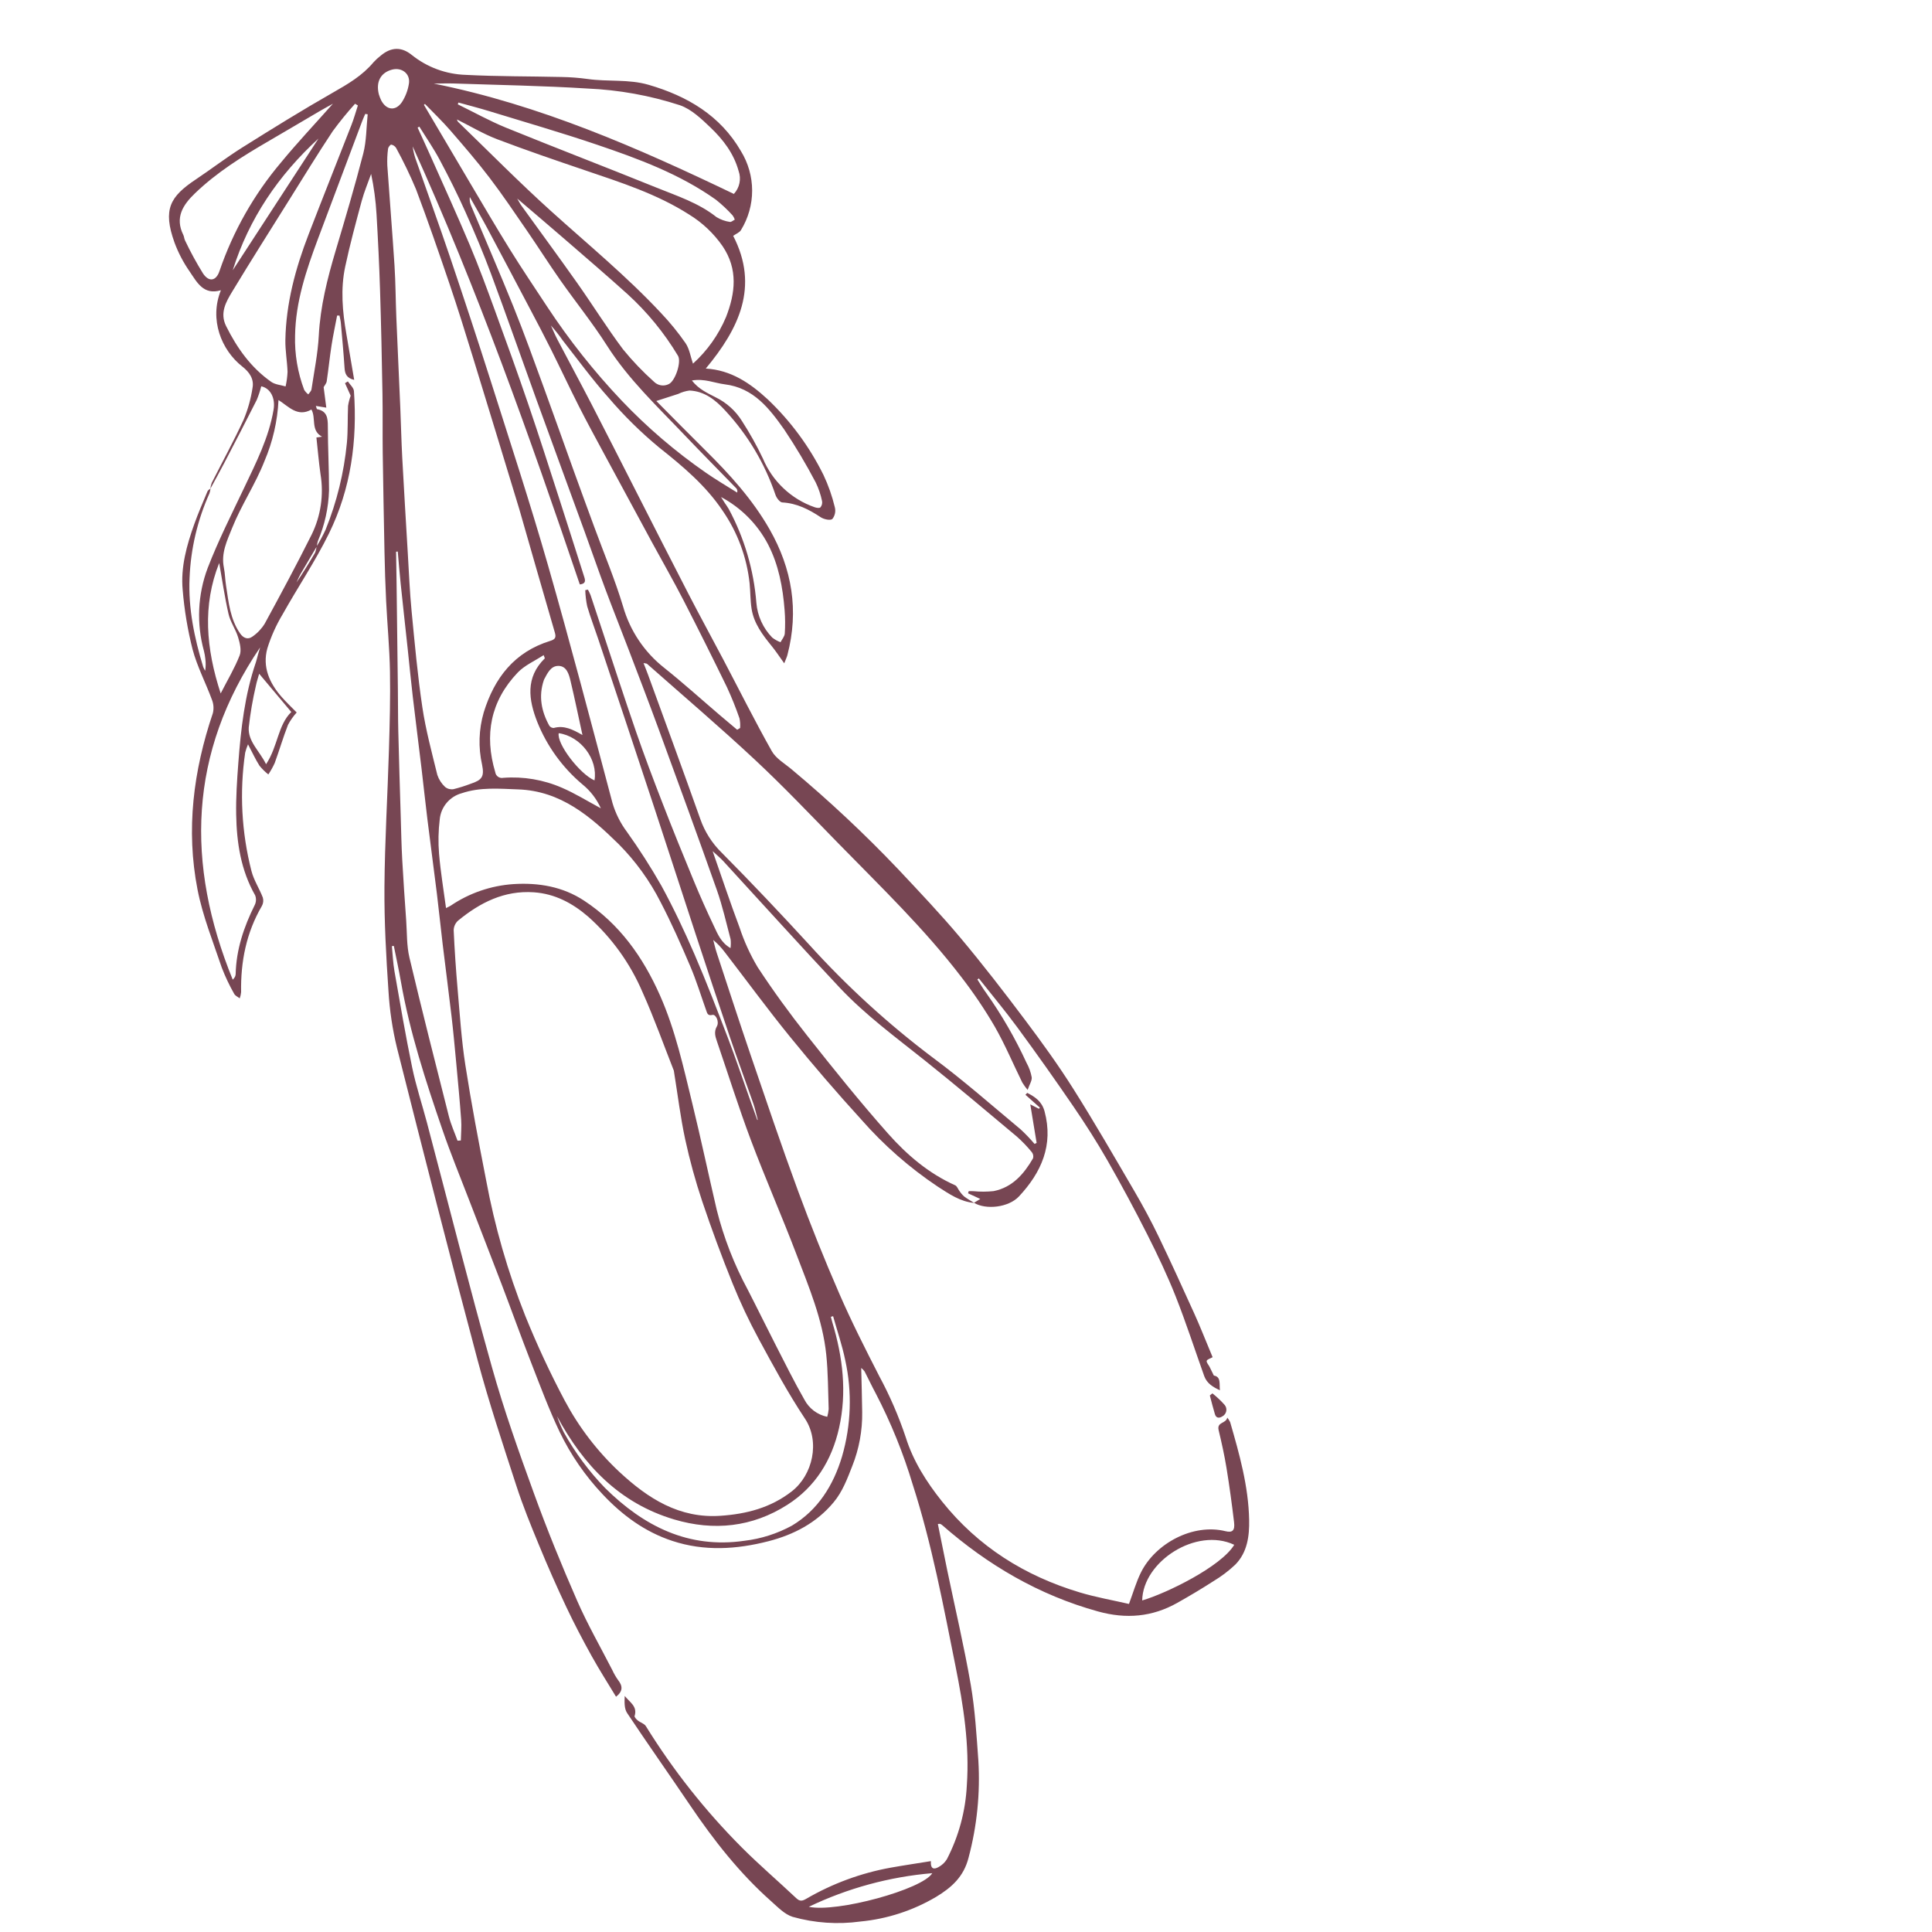 <svg width="85" height="85" viewBox="0 0 85 85" fill="none" xmlns="http://www.w3.org/2000/svg">
<g clip-path="url(#clip0_445_6353)">
<path d="M13.93 24.038C14.076 23.802 14.207 23.558 14.324 23.307C14.819 22.084 15.134 20.796 15.262 19.483C15.312 18.944 15.289 18.398 15.313 17.857C15.337 17.704 15.375 17.555 15.428 17.41C15.365 17.269 15.272 17.064 15.179 16.858L15.304 16.78C15.397 16.922 15.561 17.058 15.572 17.206C15.726 19.383 15.44 21.503 14.473 23.471C13.872 24.696 13.101 25.836 12.433 27.03C12.151 27.5 11.925 28.002 11.762 28.525C11.537 29.34 11.853 30.054 12.396 30.669C12.598 30.899 12.822 31.109 13.053 31.346C12.904 31.511 12.775 31.694 12.671 31.89C12.456 32.441 12.29 33.012 12.087 33.568C12.007 33.744 11.913 33.912 11.806 34.072C11.661 33.959 11.53 33.829 11.415 33.686C11.239 33.409 11.102 33.108 10.912 32.748C10.86 32.866 10.818 32.989 10.787 33.114C10.533 34.851 10.627 36.621 11.063 38.321C11.167 38.727 11.412 39.095 11.564 39.491C11.599 39.615 11.584 39.748 11.521 39.86C10.836 41.034 10.585 42.308 10.608 43.651C10.599 43.744 10.578 43.835 10.547 43.923C10.464 43.858 10.348 43.811 10.304 43.725C10.092 43.354 9.909 42.967 9.756 42.568C9.374 41.433 8.919 40.308 8.691 39.14C8.175 36.502 8.507 33.909 9.366 31.373C9.414 31.173 9.398 30.964 9.32 30.774C9.047 30.034 8.673 29.324 8.472 28.567C8.255 27.708 8.109 26.833 8.037 25.951C7.944 24.953 8.214 23.993 8.547 23.059C8.722 22.57 8.93 22.093 9.13 21.613C9.151 21.564 9.216 21.532 9.261 21.493C9.254 21.565 9.239 21.636 9.216 21.704C8.689 22.878 8.391 24.143 8.34 25.429C8.279 26.765 8.552 28.067 8.94 29.343C8.964 29.402 8.993 29.458 9.027 29.512C9.054 29.339 9.056 29.163 9.034 28.99C9.022 28.872 9.002 28.756 8.973 28.642C8.64 27.438 8.697 26.159 9.137 24.99C9.601 23.789 10.185 22.633 10.739 21.467C11.267 20.354 11.828 19.257 12.036 18.025C12.123 17.514 11.899 17.082 11.494 16.996C11.443 17.2 11.376 17.401 11.295 17.596C10.828 18.523 10.35 19.443 9.87 20.364C9.67 20.748 9.459 21.127 9.253 21.508C9.262 21.419 9.283 21.331 9.314 21.247C9.783 20.319 10.284 19.407 10.719 18.463C10.907 18.014 11.039 17.543 11.111 17.061C11.182 16.674 10.974 16.372 10.665 16.13C9.735 15.401 9.2 14.056 9.719 12.769C8.95 12.999 8.664 12.414 8.345 11.947C8.07 11.553 7.846 11.126 7.679 10.676C7.15 9.202 7.487 8.647 8.615 7.894C9.304 7.433 9.963 6.927 10.665 6.486C11.981 5.66 13.303 4.84 14.654 4.07C15.307 3.698 15.94 3.328 16.428 2.745C16.528 2.635 16.637 2.534 16.755 2.444C17.207 2.067 17.664 2.05 18.116 2.418C18.791 2.959 19.624 3.267 20.49 3.294C21.892 3.367 23.299 3.354 24.704 3.387C25.088 3.393 25.472 3.423 25.852 3.475C26.743 3.604 27.651 3.473 28.539 3.732C30.245 4.229 31.694 5.086 32.598 6.649C32.919 7.171 33.09 7.772 33.091 8.385C33.091 8.998 32.921 9.6 32.6 10.122C32.539 10.229 32.386 10.284 32.257 10.376C33.411 12.609 32.508 14.464 31.051 16.215C32.17 16.281 33.009 16.862 33.779 17.572C34.786 18.528 35.616 19.654 36.231 20.899C36.445 21.353 36.612 21.829 36.729 22.318C36.752 22.407 36.754 22.499 36.735 22.589C36.716 22.678 36.677 22.762 36.62 22.834C36.525 22.909 36.247 22.848 36.109 22.757C35.59 22.412 35.058 22.14 34.416 22.105C34.308 22.099 34.163 21.906 34.118 21.771C33.651 20.393 32.897 19.129 31.907 18.063C31.487 17.605 31 17.209 30.334 17.182C30.162 17.204 29.994 17.255 29.838 17.331C29.514 17.436 29.189 17.541 28.875 17.642C29.561 18.333 30.292 19.076 31.033 19.81C32.102 20.866 33.11 21.976 33.858 23.287C34.847 25.019 35.156 26.863 34.643 28.815C34.617 28.915 34.57 29.009 34.503 29.183C34.294 28.893 34.135 28.65 33.953 28.426C33.552 27.934 33.167 27.43 33.066 26.783C33.009 26.416 33.017 26.038 32.98 25.667C32.858 24.523 32.452 23.428 31.8 22.48C31.053 21.363 30.045 20.517 28.999 19.688C28.199 19.025 27.458 18.296 26.783 17.507C26.063 16.701 25.423 15.823 24.755 14.972C24.596 14.744 24.423 14.526 24.238 14.32C24.331 14.523 24.416 14.731 24.519 14.929C25.02 15.884 25.533 16.832 26.029 17.79C26.671 19.032 27.301 20.28 27.937 21.525C28.723 23.066 29.504 24.609 30.298 26.145C30.793 27.103 31.312 28.048 31.814 29.002C32.525 30.352 33.207 31.718 33.956 33.047C34.142 33.378 34.533 33.597 34.839 33.857C36.483 35.231 38.048 36.698 39.525 38.251C40.446 39.233 41.376 40.212 42.242 41.243C43.231 42.422 44.174 43.643 45.099 44.875C45.84 45.861 46.565 46.864 47.223 47.907C48.155 49.383 49.028 50.898 49.909 52.407C50.285 53.051 50.641 53.711 50.965 54.383C51.513 55.518 52.033 56.666 52.554 57.814C52.792 58.34 53.003 58.879 53.226 59.411C53.27 59.518 53.315 59.625 53.35 59.711C53.243 59.773 53.106 59.807 53.09 59.872C53.073 59.943 53.168 60.04 53.212 60.127C53.27 60.241 53.325 60.357 53.405 60.519C53.727 60.569 53.64 60.891 53.671 61.166C53.376 61.029 53.099 60.872 52.98 60.539C52.562 59.37 52.18 58.186 51.723 57.032C51.357 56.109 50.928 55.208 50.48 54.321C49.922 53.218 49.337 52.129 48.723 51.054C48.258 50.241 47.752 49.45 47.223 48.676C46.425 47.509 45.608 46.355 44.77 45.215C44.226 44.474 43.635 43.768 43.065 43.046L43.001 43.092C43.131 43.293 43.251 43.501 43.393 43.692C44.077 44.66 44.67 45.688 45.165 46.764C45.275 46.961 45.351 47.175 45.391 47.396C45.408 47.543 45.296 47.706 45.211 47.951C45.125 47.849 45.046 47.74 44.976 47.626C44.571 46.802 44.215 45.951 43.76 45.157C43.321 44.404 42.833 43.681 42.3 42.992C40.676 40.865 38.749 39.014 36.886 37.107C35.677 35.87 34.485 34.614 33.222 33.434C31.674 31.988 30.06 30.613 28.472 29.21C28.445 29.186 28.393 29.19 28.312 29.172C28.387 29.366 28.455 29.527 28.514 29.692C29.283 31.805 30.06 33.916 30.811 36.036C31.007 36.595 31.329 37.101 31.753 37.516C33.07 38.842 34.353 40.202 35.617 41.578C37.27 43.403 39.092 45.066 41.06 46.546C42.388 47.53 43.631 48.629 44.903 49.687C45.12 49.888 45.325 50.102 45.516 50.328L45.607 50.283C45.515 49.725 45.424 49.166 45.328 48.587C45.459 48.654 45.584 48.718 45.708 48.783L45.751 48.731C45.539 48.543 45.327 48.354 45.115 48.166L45.194 48.082C45.541 48.261 45.837 48.456 45.956 48.894C46.356 50.382 45.813 51.583 44.834 52.634C44.369 53.134 43.364 53.232 42.851 52.918C42.95 52.858 43.049 52.797 43.128 52.749C42.927 52.657 42.758 52.578 42.589 52.5L42.622 52.404C42.69 52.405 42.758 52.406 42.827 52.407C43.123 52.436 43.421 52.435 43.716 52.404C44.543 52.239 45.048 51.651 45.449 50.962C45.462 50.915 45.464 50.866 45.455 50.819C45.446 50.772 45.425 50.727 45.395 50.69C45.193 50.443 44.972 50.212 44.733 50.001C43.385 48.872 42.042 47.736 40.668 46.64C39.39 45.621 38.069 44.65 36.947 43.457C35.219 41.619 33.53 39.744 31.822 37.886C31.695 37.748 31.548 37.629 31.353 37.447C31.767 38.629 32.131 39.725 32.537 40.805C32.738 41.415 33.005 42 33.333 42.551C34.014 43.59 34.749 44.598 35.52 45.573C36.673 47.032 37.839 48.485 39.073 49.876C39.901 50.809 40.858 51.627 42.024 52.148C42.105 52.184 42.145 52.31 42.207 52.391C42.266 52.482 42.336 52.565 42.416 52.638C42.556 52.745 42.714 52.83 42.864 52.925C42.246 52.871 41.753 52.525 41.258 52.207C40.012 51.374 38.88 50.381 37.892 49.254C36.814 48.072 35.77 46.86 34.76 45.617C33.774 44.405 32.851 43.143 31.898 41.905C31.747 41.702 31.573 41.517 31.379 41.354C31.43 41.544 31.472 41.737 31.534 41.924C32.03 43.43 32.52 44.938 33.032 46.439C33.711 48.425 34.382 50.415 35.107 52.385C35.669 53.91 36.274 55.419 36.924 56.911C37.46 58.143 38.069 59.346 38.682 60.542C39.148 61.405 39.538 62.306 39.849 63.235C40.172 64.273 40.762 65.203 41.447 66.06C43.034 68.047 45.087 69.334 47.502 70.059C48.222 70.275 48.968 70.405 49.67 70.567C49.859 70.061 49.988 69.6 50.198 69.179C50.837 67.895 52.492 67.014 53.916 67.366C54.222 67.442 54.337 67.337 54.294 66.974C54.199 66.177 54.091 65.381 53.962 64.59C53.871 64.03 53.747 63.474 53.615 62.922C53.527 62.55 53.937 62.643 53.996 62.369C54.044 62.43 54.086 62.495 54.121 62.565C54.529 63.975 54.929 65.392 54.957 66.872C54.971 67.58 54.879 68.299 54.347 68.838C54.054 69.115 53.731 69.358 53.386 69.565C52.867 69.9 52.335 70.216 51.797 70.519C50.691 71.142 49.546 71.239 48.309 70.897C45.705 70.177 43.453 68.853 41.438 67.087C41.414 67.068 41.386 67.053 41.356 67.044C41.325 67.042 41.293 67.044 41.262 67.05C41.4 67.729 41.533 68.404 41.673 69.078C42.022 70.757 42.416 72.427 42.708 74.115C42.898 75.217 42.963 76.343 43.044 77.462C43.129 78.898 42.984 80.338 42.613 81.728C42.4 82.575 41.857 83.048 41.185 83.455C40.167 84.057 39.029 84.427 37.851 84.539C36.855 84.676 35.84 84.606 34.872 84.333C34.52 84.223 34.22 83.907 33.929 83.648C32.536 82.413 31.399 80.96 30.36 79.424C29.443 78.067 28.498 76.729 27.59 75.365C27.46 75.169 27.474 74.877 27.485 74.613C27.693 74.885 28.058 75.066 27.92 75.497C27.905 75.544 27.996 75.642 28.058 75.692C28.172 75.784 28.345 75.83 28.416 75.944C29.612 77.877 31.026 79.666 32.631 81.276C33.403 82.049 34.236 82.761 35.031 83.511C35.191 83.662 35.297 83.64 35.473 83.538C36.623 82.869 37.88 82.405 39.189 82.169C39.766 82.066 40.345 81.981 40.955 81.882C40.932 82.257 41.113 82.248 41.295 82.141C41.443 82.061 41.568 81.944 41.657 81.801C42.181 80.79 42.481 79.679 42.537 78.541C42.659 76.771 42.387 75.043 42.042 73.322C41.503 70.633 40.999 67.933 40.157 65.317C39.742 63.932 39.197 62.589 38.53 61.306C38.357 60.987 38.205 60.657 38.038 60.336C37.995 60.279 37.946 60.228 37.89 60.184C37.906 60.864 37.925 61.498 37.933 62.133C37.944 62.94 37.797 63.742 37.499 64.493C37.278 65.056 37.072 65.62 36.677 66.094C35.921 67.004 34.92 67.521 33.81 67.807C32.408 68.168 30.988 68.259 29.578 67.793C28.367 67.394 27.377 66.662 26.516 65.746C25.747 64.933 25.108 64.005 24.622 62.997C24.149 62.005 23.765 60.969 23.365 59.943C22.922 58.806 22.509 57.657 22.075 56.517C21.599 55.267 21.11 54.022 20.63 52.773C20.238 51.754 19.822 50.742 19.467 49.71C18.732 47.572 18.029 45.422 17.638 43.186C17.546 42.661 17.432 42.14 17.327 41.617L17.241 41.626C17.278 41.995 17.291 42.368 17.355 42.732C17.602 44.145 17.843 45.561 18.134 46.965C18.303 47.781 18.568 48.577 18.782 49.384C19.733 52.979 20.643 56.587 21.648 60.167C22.174 62.042 22.83 63.883 23.496 65.715C24.072 67.302 24.711 68.87 25.388 70.417C25.845 71.462 26.416 72.457 26.938 73.474C27.009 73.628 27.093 73.776 27.192 73.914C27.397 74.174 27.417 74.404 27.103 74.649C26.744 74.054 26.368 73.468 26.031 72.86C25.638 72.15 25.259 71.432 24.914 70.699C24.49 69.801 24.089 68.892 23.711 67.972C23.355 67.112 23.003 66.247 22.716 65.362C22.12 63.528 21.508 61.696 21.011 59.834C19.792 55.267 18.623 50.687 17.466 46.104C17.266 45.282 17.141 44.443 17.091 43.598C16.988 42.076 16.903 40.549 16.914 39.025C16.929 37.013 17.052 35.002 17.112 32.991C17.146 31.841 17.178 30.689 17.157 29.539C17.138 28.505 17.039 27.473 16.988 26.439C16.953 25.724 16.931 25.009 16.916 24.294C16.886 22.833 16.86 21.372 16.838 19.91C16.827 19.047 16.842 18.183 16.827 17.32C16.8 15.806 16.769 14.291 16.721 12.777C16.686 11.656 16.631 10.536 16.565 9.417C16.53 8.824 16.451 8.234 16.328 7.653C16.189 8.046 16.024 8.433 15.915 8.834C15.656 9.795 15.395 10.757 15.188 11.73C14.978 12.713 15.066 13.705 15.238 14.69C15.354 15.351 15.464 16.014 15.583 16.713C15.25 16.636 15.176 16.449 15.159 16.189C15.116 15.528 15.054 14.869 14.996 14.209C14.986 14.1 14.956 13.993 14.935 13.884L14.832 13.882C14.749 14.32 14.654 14.756 14.586 15.196C14.505 15.721 14.452 16.25 14.374 16.776C14.36 16.869 14.283 16.953 14.239 17.033C14.277 17.323 14.315 17.62 14.356 17.935L13.896 17.859C13.929 17.95 13.935 18 13.95 18.002C14.391 18.084 14.424 18.39 14.424 18.764C14.425 19.7 14.477 20.637 14.476 21.573C14.453 22.34 14.287 23.097 13.986 23.803C13.963 23.881 13.947 23.961 13.938 24.042C13.697 24.451 13.453 24.859 13.215 25.27C13.15 25.383 13.101 25.506 13.045 25.625C13.333 25.197 13.601 24.764 13.858 24.324C13.895 24.232 13.919 24.136 13.93 24.038ZM29.646 47.104C29.216 46.015 28.79 44.814 28.27 43.655C27.728 42.386 26.914 41.253 25.884 40.335C25.195 39.739 24.416 39.32 23.483 39.257C22.184 39.169 21.117 39.712 20.152 40.505C20.093 40.558 20.046 40.623 20.013 40.695C19.98 40.767 19.962 40.845 19.96 40.925C20 41.799 20.059 42.672 20.135 43.544C20.232 44.651 20.303 45.764 20.474 46.861C20.737 48.553 21.058 50.236 21.386 51.916C21.765 53.961 22.343 55.963 23.111 57.895C23.623 59.162 24.2 60.402 24.84 61.61C25.466 62.788 26.283 63.855 27.259 64.766C28.509 65.926 29.889 66.816 31.706 66.688C32.847 66.609 33.908 66.336 34.837 65.612C35.752 64.898 36.093 63.434 35.414 62.412C34.667 61.288 34.022 60.092 33.378 58.903C32.951 58.113 32.568 57.3 32.231 56.468C31.75 55.277 31.305 54.072 30.895 52.854C30.596 51.96 30.346 51.05 30.146 50.128C29.939 49.168 29.821 48.189 29.646 47.104ZM22.851 22.415C22.135 20.068 21.477 17.894 20.808 15.723C20.474 14.637 20.137 13.552 19.772 12.477C19.3 11.088 18.821 9.7 18.303 8.328C18.043 7.708 17.751 7.101 17.429 6.512C17.405 6.473 17.374 6.44 17.337 6.414C17.3 6.389 17.258 6.371 17.214 6.363C17.174 6.358 17.08 6.476 17.073 6.545C17.04 6.788 17.03 7.034 17.04 7.279C17.141 8.748 17.262 10.217 17.357 11.687C17.405 12.443 17.406 13.203 17.437 13.96C17.491 15.282 17.555 16.603 17.611 17.925C17.642 18.661 17.658 19.398 17.697 20.133C17.772 21.53 17.857 22.925 17.94 24.321C17.991 25.175 18.026 26.03 18.108 26.88C18.245 28.295 18.372 29.713 18.582 31.118C18.732 32.12 18.999 33.107 19.241 34.094C19.309 34.297 19.427 34.479 19.584 34.624C19.635 34.665 19.695 34.695 19.759 34.712C19.823 34.728 19.889 34.731 19.954 34.72C20.212 34.655 20.465 34.576 20.713 34.481C21.212 34.317 21.313 34.163 21.21 33.648C21.038 32.885 21.064 32.09 21.283 31.34C21.752 29.821 22.635 28.682 24.21 28.196C24.425 28.13 24.474 28.048 24.412 27.833C23.869 25.97 23.336 24.105 22.851 22.415ZM36.395 62.334C36.427 62.223 36.448 62.109 36.458 61.993C36.43 61.195 36.434 60.393 36.352 59.6C36.193 58.048 35.584 56.617 35.037 55.177C34.398 53.498 33.673 51.852 33.04 50.171C32.502 48.739 32.042 47.276 31.547 45.827C31.471 45.604 31.401 45.399 31.54 45.154C31.654 44.954 31.495 44.615 31.345 44.652C31.131 44.704 31.113 44.573 31.066 44.442C30.836 43.797 30.637 43.139 30.368 42.51C29.962 41.558 29.543 40.608 29.064 39.691C28.587 38.751 27.966 37.891 27.223 37.142C25.981 35.922 24.676 34.795 22.792 34.73C21.959 34.701 21.132 34.623 20.317 34.898C20.058 34.968 19.827 35.115 19.653 35.32C19.48 35.524 19.373 35.777 19.347 36.044C19.285 36.55 19.275 37.061 19.317 37.569C19.383 38.353 19.514 39.132 19.623 39.951C19.724 39.899 19.78 39.878 19.828 39.846C20.647 39.291 21.599 38.964 22.586 38.897C23.698 38.826 24.759 39.008 25.695 39.623C27.255 40.648 28.287 42.103 29.038 43.796C29.716 45.328 30.068 46.95 30.462 48.561C30.84 50.112 31.171 51.673 31.533 53.228C31.841 54.454 32.301 55.636 32.902 56.749C33.317 57.555 33.714 58.37 34.128 59.178C34.541 59.983 34.942 60.795 35.391 61.579C35.492 61.772 35.634 61.939 35.808 62.07C35.982 62.2 36.182 62.29 36.395 62.334ZM33.319 49.277L33.337 49.263C33.273 49.027 33.224 48.785 33.144 48.554C32.807 47.584 32.45 46.621 32.12 45.649C31.607 44.138 31.107 42.622 30.608 41.106C29.989 39.224 29.382 37.337 28.76 35.455C27.95 33.003 27.136 30.553 26.316 28.104C26.157 27.627 25.975 27.156 25.834 26.674C25.785 26.44 25.757 26.203 25.749 25.965L25.866 25.941C25.91 26.018 25.948 26.099 25.982 26.181C26.144 26.662 26.3 27.145 26.461 27.627C26.967 29.152 27.462 30.681 27.986 32.199C28.35 33.252 28.744 34.294 29.147 35.332C29.591 36.479 30.053 37.619 30.524 38.755C30.802 39.427 31.098 40.091 31.411 40.747C31.576 41.093 31.718 41.469 32.14 41.713C32.156 41.584 32.158 41.454 32.144 41.325C31.951 40.6 31.788 39.864 31.539 39.158C30.708 36.806 29.85 34.462 28.993 32.12C28.558 30.933 28.105 29.754 27.655 28.574C27.317 27.685 26.962 26.802 26.63 25.911C26.322 25.089 26.038 24.259 25.737 23.434C25.03 21.492 24.316 19.552 23.611 17.61C22.94 15.757 22.291 13.897 21.605 12.05C21.262 11.128 20.878 10.22 20.476 9.323C20.127 8.544 19.744 7.779 19.342 7.026C19.075 6.525 18.749 6.055 18.449 5.572L18.373 5.614C18.561 6.026 18.752 6.436 18.936 6.85C19.517 8.159 20.113 9.462 20.669 10.782C21.063 11.719 21.414 12.674 21.763 13.629C22.267 15.007 22.765 16.387 23.239 17.775C23.717 19.174 24.165 20.583 24.62 21.989C24.987 23.121 25.344 24.256 25.706 25.388C25.758 25.55 25.771 25.685 25.509 25.713C23.303 19.198 21.003 12.716 18.157 6.442C18.179 6.622 18.22 6.798 18.277 6.97C18.782 8.415 19.307 9.854 19.797 11.304C20.411 13.121 21.01 14.943 21.593 16.77C22.445 19.456 23.325 22.135 24.102 24.843C25.101 28.326 26.017 31.831 26.948 35.333C27.083 35.789 27.298 36.218 27.583 36.599C28.128 37.362 28.634 38.152 29.098 38.967C29.634 39.949 30.114 40.966 30.559 41.994C31.085 43.21 31.559 44.45 32.034 45.688C32.366 46.556 32.661 47.439 32.974 48.315C33.088 48.636 33.204 48.956 33.319 49.277ZM20.105 5.256C20.112 5.291 20.126 5.324 20.146 5.353C21.504 6.665 22.831 8.012 24.231 9.276C25.87 10.755 27.577 12.159 29.085 13.775C29.477 14.188 29.837 14.63 30.162 15.098C30.333 15.35 30.38 15.686 30.488 15.999C31.118 15.43 31.615 14.729 31.943 13.947C32.353 12.893 32.478 11.845 31.788 10.826C31.4 10.268 30.901 9.796 30.321 9.44C28.903 8.533 27.313 8.027 25.735 7.491C24.439 7.051 23.142 6.609 21.864 6.122C21.255 5.889 20.689 5.547 20.105 5.256ZM32.432 32.106L32.562 32.028C32.573 31.887 32.564 31.745 32.535 31.606C32.375 31.141 32.191 30.685 31.985 30.238C31.364 28.962 30.73 27.693 30.082 26.43C29.633 25.557 29.144 24.705 28.675 23.842C27.969 22.539 27.264 21.236 26.56 19.932C26.191 19.247 25.818 18.563 25.466 17.868C25.047 17.04 24.654 16.198 24.239 15.367C23.949 14.785 23.645 14.209 23.341 13.633C22.71 12.434 22.075 11.237 21.439 10.041C21.191 9.578 20.927 9.125 20.67 8.667C20.654 8.79 20.67 8.914 20.717 9.029C21.341 10.517 21.987 11.997 22.59 13.494C23.062 14.665 23.488 15.855 23.922 17.042C24.371 18.268 24.804 19.501 25.248 20.73C25.542 21.545 25.842 22.359 26.141 23.173C26.569 24.34 27.053 25.489 27.411 26.676C27.715 27.746 28.349 28.693 29.223 29.382C30.059 30.048 30.854 30.767 31.668 31.462C31.922 31.678 32.177 31.891 32.432 32.106ZM12.253 17.6C12.209 18.527 11.999 19.438 11.634 20.29C11.236 21.308 10.619 22.215 10.213 23.229C9.987 23.793 9.721 24.332 9.849 24.968C9.901 25.229 9.904 25.499 9.945 25.762C10.058 26.49 10.123 27.232 10.561 27.866C10.705 28.075 10.907 28.157 11.108 28.006C11.325 27.857 11.508 27.663 11.646 27.439C12.354 26.138 13.056 24.834 13.717 23.509C14.115 22.69 14.25 21.767 14.102 20.869C14.025 20.332 13.981 19.792 13.921 19.249L14.169 19.212C13.657 18.944 13.916 18.389 13.701 18.018C13.091 18.364 12.709 17.891 12.253 17.6ZM17.5 24.266L17.426 24.273C17.433 24.717 17.442 25.161 17.447 25.606C17.467 27.173 17.487 28.74 17.505 30.308C17.513 30.925 17.508 31.544 17.523 32.161C17.553 33.408 17.592 34.655 17.63 35.902C17.649 36.54 17.661 37.179 17.696 37.816C17.745 38.712 17.808 39.606 17.871 40.501C17.909 41.044 17.889 41.603 18.013 42.128C18.567 44.463 19.158 46.789 19.749 49.116C19.842 49.481 20.001 49.83 20.13 50.186L20.275 50.176C20.281 49.871 20.311 49.565 20.289 49.261C20.229 48.431 20.15 47.601 20.073 46.772C20.008 46.08 19.945 45.388 19.864 44.697C19.742 43.646 19.602 42.597 19.476 41.546C19.387 40.803 19.312 40.057 19.221 39.314C19.086 38.221 18.938 37.13 18.803 36.037C18.711 35.294 18.634 34.549 18.545 33.806C18.419 32.755 18.284 31.705 18.161 30.654C18.079 29.953 18.012 29.25 17.937 28.548C17.835 27.592 17.727 26.636 17.628 25.68C17.579 25.209 17.542 24.737 17.5 24.266ZM19.085 3.678C23.743 4.612 28.049 6.498 32.287 8.532C32.411 8.399 32.496 8.235 32.533 8.057C32.57 7.879 32.557 7.694 32.496 7.523C32.284 6.752 31.817 6.143 31.261 5.612C30.86 5.229 30.418 4.805 29.914 4.63C28.597 4.201 27.228 3.954 25.845 3.895C23.89 3.772 21.929 3.74 19.97 3.673C19.675 3.663 19.38 3.676 19.085 3.678ZM15.745 4.64L15.621 4.565C15.272 4.952 14.943 5.357 14.635 5.777C13.978 6.767 13.359 7.781 12.729 8.787C11.888 10.13 11.04 11.468 10.22 12.824C9.944 13.281 9.66 13.767 9.948 14.347C10.429 15.314 11.041 16.175 11.934 16.801C12.106 16.922 12.353 16.937 12.565 17.001C12.612 16.79 12.641 16.576 12.651 16.361C12.635 15.893 12.547 15.425 12.555 14.959C12.584 13.346 12.999 11.811 13.575 10.317C14.197 8.703 14.839 7.097 15.467 5.485C15.574 5.209 15.653 4.922 15.745 4.64ZM18.696 4.573L18.651 4.613C19.32 5.747 19.99 6.88 20.66 8.014C21.247 9.002 21.825 9.996 22.432 10.972C22.96 11.822 23.52 12.652 24.07 13.488C25.038 14.959 26.134 16.341 27.345 17.619C28.47 18.803 29.714 19.868 31.057 20.798C31.502 21.108 31.972 21.381 32.431 21.671C32.441 21.64 32.443 21.608 32.438 21.576C32.432 21.544 32.419 21.514 32.399 21.489C31.646 20.712 30.883 19.945 30.138 19.162C28.933 17.893 27.652 16.696 26.701 15.199C26.068 14.205 25.322 13.283 24.644 12.317C24.144 11.604 23.678 10.867 23.184 10.149C22.642 9.361 22.107 8.565 21.527 7.805C20.982 7.09 20.393 6.408 19.804 5.729C19.454 5.326 19.066 4.957 18.696 4.573ZM10.24 43.103C10.275 43.067 10.307 43.027 10.334 42.984C10.353 42.946 10.364 42.905 10.368 42.862C10.392 41.777 10.728 40.78 11.206 39.819C11.239 39.753 11.258 39.681 11.261 39.608C11.265 39.535 11.253 39.462 11.227 39.393C10.597 38.288 10.413 37.077 10.391 35.838C10.377 35.084 10.428 34.326 10.485 33.573C10.598 32.069 10.767 30.573 11.259 29.134C11.296 29.024 11.319 28.91 11.351 28.798C11.381 28.692 11.413 28.587 11.445 28.482C8.294 33.125 8.161 38.001 10.24 43.103ZM14.647 4.563C14.425 4.687 14.24 4.787 14.059 4.893C13.305 5.335 12.553 5.782 11.797 6.221C10.654 6.886 9.535 7.584 8.576 8.507C8.049 9.013 7.686 9.572 8.065 10.336C8.103 10.412 8.103 10.507 8.142 10.581C8.379 11.081 8.643 11.566 8.935 12.036C9.202 12.428 9.513 12.357 9.657 11.923C10.255 10.174 11.174 8.553 12.368 7.142C13.086 6.27 13.863 5.447 14.647 4.563ZM22.755 8.735C22.832 8.866 22.878 8.961 22.939 9.046C23.759 10.183 24.591 11.312 25.4 12.458C26.08 13.422 26.705 14.427 27.412 15.371C27.827 15.88 28.281 16.355 28.77 16.792C28.854 16.877 28.963 16.933 29.08 16.952C29.198 16.971 29.318 16.952 29.424 16.898C29.708 16.766 29.991 15.919 29.827 15.65C29.226 14.648 28.482 13.738 27.619 12.95C26.715 12.134 25.789 11.342 24.869 10.544C24.18 9.947 23.484 9.358 22.755 8.735ZM26.435 35.562C26.25 35.15 25.97 34.788 25.619 34.505C24.743 33.766 24.063 32.824 23.637 31.761C23.254 30.785 23.11 29.809 23.968 28.966C23.974 28.96 23.957 28.932 23.918 28.822C23.521 29.083 23.083 29.271 22.779 29.588C21.582 30.843 21.297 32.329 21.791 33.98C21.797 34.02 21.811 34.057 21.832 34.091C21.854 34.125 21.882 34.154 21.915 34.176C21.947 34.199 21.985 34.214 22.024 34.222C22.063 34.23 22.103 34.229 22.142 34.221C23.026 34.154 23.913 34.304 24.726 34.659C25.302 34.906 25.839 35.243 26.435 35.562ZM24.509 62.313C24.592 62.554 24.691 62.789 24.805 63.016C25.3 63.908 25.91 64.732 26.62 65.465C28.322 67.15 30.295 68.145 32.748 67.788C33.483 67.702 34.193 67.475 34.842 67.121C35.982 66.442 36.667 65.349 37.047 64.076C37.447 62.699 37.495 61.243 37.187 59.842C37.052 59.188 36.834 58.551 36.653 57.907L36.554 57.935C36.576 58.017 36.596 58.099 36.62 58.18C37.079 59.706 37.269 61.251 36.915 62.827C36.596 64.246 35.87 65.421 34.642 66.204C33.099 67.189 31.404 67.368 29.659 66.849C27.249 66.132 25.667 64.46 24.509 62.313ZM16.176 5.029L16.07 5.012C16.025 5.116 15.977 5.219 15.937 5.325C15.283 7.06 14.631 8.796 13.98 10.533C13.47 11.9 13.006 13.279 12.982 14.761C12.959 15.577 13.095 16.389 13.383 17.152C13.431 17.228 13.492 17.296 13.564 17.351C13.612 17.278 13.692 17.209 13.704 17.131C13.821 16.345 13.983 15.56 14.025 14.769C14.092 13.483 14.402 12.257 14.766 11.034C15.19 9.611 15.614 8.187 15.983 6.75C16.125 6.196 16.116 5.604 16.176 5.029ZM30.44 16.74C30.749 17.133 31.125 17.292 31.478 17.476C31.961 17.71 32.367 18.076 32.649 18.532C32.99 19.06 33.296 19.609 33.566 20.176C33.773 20.671 34.081 21.117 34.472 21.485C34.862 21.854 35.326 22.136 35.833 22.313C35.913 22.344 36.051 22.365 36.094 22.323C36.126 22.285 36.149 22.24 36.162 22.192C36.174 22.144 36.176 22.093 36.167 22.044C36.108 21.762 36.015 21.487 35.889 21.228C35.469 20.427 35.006 19.65 34.503 18.898C33.85 17.975 33.155 17.064 31.888 16.909C31.434 16.853 30.998 16.645 30.44 16.74ZM20.17 4.511L20.14 4.59C20.848 4.935 21.539 5.322 22.266 5.619C24.464 6.514 26.681 7.363 28.882 8.254C29.791 8.622 30.735 8.926 31.523 9.552C31.703 9.661 31.902 9.733 32.11 9.763C32.171 9.778 32.254 9.699 32.327 9.663C32.306 9.597 32.274 9.535 32.233 9.478C32.006 9.227 31.759 8.995 31.494 8.784C29.904 7.656 28.093 6.986 26.269 6.368C24.704 5.837 23.114 5.378 21.533 4.893C21.082 4.755 20.625 4.638 20.17 4.511ZM31.722 21.867C31.776 21.954 31.831 22.04 31.886 22.126C31.944 22.216 32.011 22.301 32.062 22.394C32.749 23.671 33.163 25.077 33.277 26.522C33.325 27.096 33.572 27.637 33.974 28.05C34.085 28.136 34.209 28.206 34.34 28.255C34.406 28.127 34.518 28.003 34.527 27.871C34.549 27.532 34.547 27.191 34.52 26.852C34.442 25.843 34.258 24.852 33.789 23.946C33.325 23.061 32.604 22.337 31.722 21.867ZM54.301 67.965C52.632 67.175 50.28 68.703 50.252 70.413C51.321 70.1 53.727 68.922 54.301 67.965ZM9.709 30.508C10.011 29.918 10.324 29.396 10.543 28.837C10.631 28.613 10.554 28.294 10.477 28.042C10.37 27.689 10.137 27.37 10.055 27.014C9.883 26.261 9.773 25.494 9.644 24.77C8.903 26.627 9.061 28.529 9.709 30.508ZM11.402 29.642C11.348 29.837 11.292 29.998 11.26 30.163C11.118 30.77 11.012 31.385 10.944 32.004C10.905 32.627 11.416 33.03 11.706 33.623C12.23 32.832 12.221 31.904 12.816 31.325C12.348 30.768 11.888 30.221 11.402 29.642ZM25.626 32.338C25.444 31.502 25.283 30.721 25.098 29.944C25.029 29.655 24.926 29.305 24.576 29.297C24.232 29.288 24.084 29.622 23.937 29.896C23.932 29.906 23.929 29.916 23.926 29.926C23.687 30.631 23.819 31.294 24.166 31.926C24.188 31.958 24.217 31.983 24.251 32.001C24.285 32.019 24.323 32.028 24.361 32.028C24.818 31.901 25.195 32.093 25.626 32.338ZM35.584 83.891C36.812 84.157 40.592 83.124 41.016 82.412C39.131 82.572 37.29 83.073 35.584 83.891ZM10.239 11.892C11.497 9.96 12.755 8.028 14.012 6.095C12.255 7.705 10.956 9.611 10.239 11.892ZM16.668 4.151C16.696 4.243 16.731 4.333 16.773 4.42C17 4.847 17.401 4.899 17.678 4.5C17.837 4.255 17.943 3.979 17.989 3.691C18.067 3.25 17.682 2.948 17.245 3.064C16.756 3.195 16.528 3.59 16.668 4.151ZM24.581 32.257C24.488 32.721 25.502 34.048 26.155 34.335C26.312 33.41 25.555 32.395 24.581 32.257Z" fill="#774653"/>
<path d="M53.34 61.302C53.537 61.457 53.719 61.629 53.885 61.817C53.915 61.855 53.937 61.9 53.948 61.947C53.959 61.995 53.959 62.044 53.949 62.091C53.938 62.139 53.918 62.184 53.888 62.222C53.858 62.261 53.821 62.293 53.778 62.315C53.644 62.401 53.506 62.402 53.451 62.218C53.369 61.946 53.301 61.67 53.228 61.395L53.34 61.302Z" fill="#774653"/>
</g>
<defs>
<clipPath id="clip0_445_6353">
<rect width="85" height="85" fill="white"/>
</clipPath>
</defs>
</svg>
